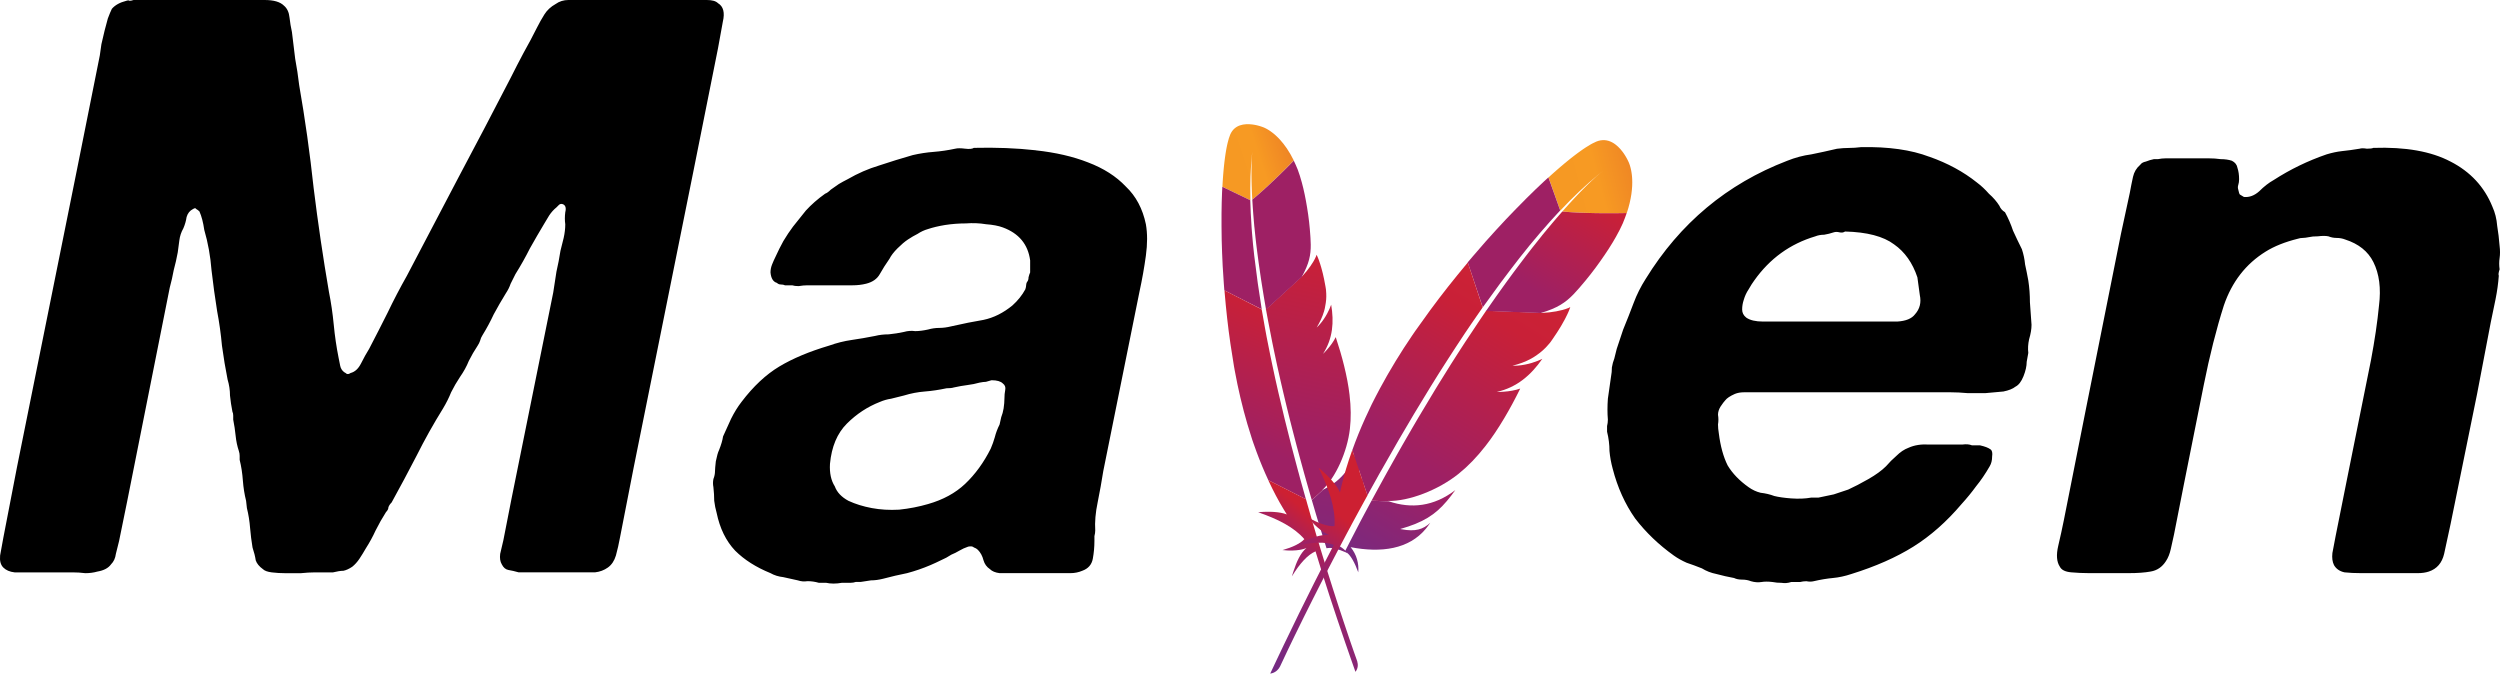<?xml version="1.0" encoding="UTF-8"?>
<!DOCTYPE svg PUBLIC "-//W3C//DTD SVG 1.1//EN" "http://www.w3.org/Graphics/SVG/1.1/DTD/svg11.dtd">
<!-- Creator: CorelDRAW 2021 (64 Bit) -->
<svg xmlns="http://www.w3.org/2000/svg" xml:space="preserve" width="166.016mm" height="44.732mm" version="1.1" style="shape-rendering:geometricPrecision; text-rendering:geometricPrecision; image-rendering:optimizeQuality; fill-rule:evenodd; clip-rule:evenodd"
viewBox="0 0 1854.4 499.66"
 xmlns:xlink="http://www.w3.org/1999/xlink"
 xmlns:xodm="http://www.corel.com/coreldraw/odm/2003">
 <defs>
  <style type="text/css">
   <![CDATA[
    .fil1 {fill:none;fill-rule:nonzero}
    .fil8 {fill:black;fill-rule:nonzero}
    .fil14 {fill:url(#id0);fill-rule:nonzero}
    .fil2 {fill:url(#id1);fill-rule:nonzero}
    .fil4 {fill:url(#id2);fill-rule:nonzero}
    .fil13 {fill:url(#id3);fill-rule:nonzero}
    .fil11 {fill:url(#id4);fill-rule:nonzero}
    .fil3 {fill:url(#id5);fill-rule:nonzero}
    .fil12 {fill:url(#id6);fill-rule:nonzero}
    .fil5 {fill:url(#id7);fill-rule:nonzero}
    .fil7 {fill:url(#id8);fill-rule:nonzero}
    .fil6 {fill:url(#id9);fill-rule:nonzero}
    .fil10 {fill:url(#id10);fill-rule:nonzero}
    .fil0 {fill:url(#id11);fill-rule:nonzero}
    .fil9 {fill:url(#id12);fill-rule:nonzero}
    .fil15 {fill:url(#id13);fill-rule:nonzero}
   ]]>
  </style>
  <linearGradient id="id0" gradientUnits="userSpaceOnUse" x1="969.53" y1="441.1" x2="1177.41" y2="108">
   <stop offset="0" style="stop-opacity:1; stop-color:#9E2064"/>
   <stop offset="0.322" style="stop-opacity:1; stop-color:#9E2064"/>
   <stop offset="0.631" style="stop-opacity:1; stop-color:#C92037"/>
   <stop offset="0.749" style="stop-opacity:1; stop-color:#CD2335"/>
   <stop offset="1" style="stop-opacity:1; stop-color:#E97826"/>
  </linearGradient>
  <linearGradient id="id1" gradientUnits="userSpaceOnUse" xlink:href="#id0" x1="875.76" y1="207.73" x2="958.4" y2="-120.27">
  </linearGradient>
  <linearGradient id="id2" gradientUnits="userSpaceOnUse" xlink:href="#id0" x1="876.87" y1="418.71" x2="996.99" y2="126.61">
  </linearGradient>
  <linearGradient id="id3" gradientUnits="userSpaceOnUse" x1="932.01" y1="543.5" x2="1030.92" y2="396.35">
   <stop offset="0" style="stop-opacity:1; stop-color:#282662"/>
   <stop offset="0.09" style="stop-opacity:1; stop-color:#662E8D"/>
   <stop offset="0.788" style="stop-opacity:1; stop-color:#9F2064"/>
   <stop offset="0.949" style="stop-opacity:1; stop-color:#CD2032"/>
   <stop offset="1" style="stop-opacity:1; stop-color:#CD2032"/>
  </linearGradient>
  <linearGradient id="id4" gradientUnits="userSpaceOnUse" xlink:href="#id3" x1="1000.4" y1="468.92" x2="1080.7" y2="334.05">
  </linearGradient>
  <linearGradient id="id5" gradientUnits="userSpaceOnUse" xlink:href="#id3" x1="965.33" y1="519.36" x2="1019.59" y2="255.03">
  </linearGradient>
  <linearGradient id="id6" gradientUnits="userSpaceOnUse" xlink:href="#id0" x1="956.19" y1="411.15" x2="1136.52" y2="105.92">
  </linearGradient>
  <linearGradient id="id7" gradientUnits="userSpaceOnUse" xlink:href="#id3" x1="926.5" y1="533.08" x2="1023.23" y2="412.57">
  </linearGradient>
  <linearGradient id="id8" gradientUnits="userSpaceOnUse" xlink:href="#id0" x1="903.57" y1="204.75" x2="986.69" y2="-279.11">
  </linearGradient>
  <linearGradient id="id9" gradientUnits="userSpaceOnUse" xlink:href="#id0" x1="925.33" y1="455.64" x2="1013.69" y2="37.6">
  </linearGradient>
  <linearGradient id="id10" gradientUnits="userSpaceOnUse" xlink:href="#id0" x1="991.98" y1="193.91" x2="1169.8" y2="-131.89">
  </linearGradient>
  <linearGradient id="id11" gradientUnits="userSpaceOnUse" x1="917.24" y1="136" x2="984.57" y2="114.04">
   <stop offset="0" style="stop-opacity:1; stop-color:#F69923"/>
   <stop offset="0.31" style="stop-opacity:1; stop-color:#F79A23"/>
   <stop offset="0.839" style="stop-opacity:1; stop-color:#E97826"/>
   <stop offset="1" style="stop-opacity:1; stop-color:#E97826"/>
  </linearGradient>
  <linearGradient id="id12" gradientUnits="userSpaceOnUse" xlink:href="#id11" x1="1159.66" y1="146.1" x2="1247.06" y2="122.8">
  </linearGradient>
  <linearGradient id="id13" gradientUnits="userSpaceOnUse" xlink:href="#id0" x1="1002.71" y1="229.23" x2="1135.83" y2="9.82">
  </linearGradient>
 </defs>
 <g id="Camada_x0020_1">
  <g id="_2179938121728">
   <path class="fil0" d="M912.51 99.87c-0.67,1.59 -1.31,3.64 -1.9,6.12l-0.44 1.94c-0.14,0.67 -0.28,1.37 -0.42,2.09l-0.4 2.24 0 0 -0.38 2.39 0 0 -0.36 2.53 0 0 -0.34 2.67 0 0 -0.32 2.8 0 0 -0.29 2.93c-0.05,0.5 -0.09,1 -0.14,1.51l-0.26 3.12 0 0 -0.23 3.24 0 0 -0.21 3.35c-0.03,0.57 -0.06,1.14 -0.09,1.72l20.78 10.06c-0.31,-12.13 0.07,-23.6 1.17,-34.14l0.21 -1.88 0 0 -0.15 1.72 0 0 -0.18 2.84 0 0 -0.07 1.36 0 0 -0.11 3.1 0 0 -0.04 1.74 0 0 -0.05 3.87 0 0 0.01 3.25 0 0 0.05 3.56 0 0 0.06 2.54 0 0 0.13 4.07 0 0 0.12 2.88 0 0 0.15 3.02c0.03,0.51 0.06,1.04 0.09,1.56 3.87,-3.15 8.5,-7.3 13.32,-11.82l3.23 -3.07c0.54,-0.52 1.08,-1.04 1.63,-1.57l3.24 -3.17 0 0 3.2 -3.18 0 0 3.13 -3.16 0 0 3.01 -3.09 0 0c-3.33,-6.79 -6.91,-11.78 -10.24,-15.42l-1.1 -1.17c-0.73,-0.74 -1.44,-1.43 -2.13,-2.05l-1.02 -0.89 0 0 -0.99 -0.8c-0.32,-0.25 -0.64,-0.5 -0.95,-0.72l-0.9 -0.65 0 0 -0.85 -0.57 0 0 -1.18 -0.73 0 0 -1.05 -0.59 0 0 -1.17 -0.58 0 0 -0.88 -0.38 0 0 -1.6 -0.58 0 0 -1.17 -0.37 0 0 -1.14 -0.32 0 0 -0.87 -0.22 0 0 -0.94 -0.21c-0.16,-0.03 -0.33,-0.07 -0.5,-0.1l-1.04 -0.18 0 0 -1.09 -0.16c-5.74,-0.72 -13.16,0.04 -16.35,7.55z"/>
   <path class="fil1" d="M967.32 350.85l-2.88 -10.54 0 0 -2.54 -9.38 0 0 -1.08 -4.12 0 0 -2.11 -8.14 0 0 -2.04 -7.98 0 0 -2.02 -8.19c-0.33,-1.35 -0.66,-2.7 -0.98,-4.03l-1.88 -7.91 0 0 -1.89 -8.11c-0.92,-4 -1.8,-7.91 -2.63,-11.77l-1.65 -7.72c-0.27,-1.27 -0.54,-2.53 -0.8,-3.78l-1.11 -5.39 0 0 -2.46 -12.66 0 0 -0.52 -2.83 0 0 -1.07 -5.55 0 0 -0.33 -1.84 0 0 -0.25 -1.33 0 0 -1 0.91 -2.06 -1.02 0.15 0.68 0 0c0.45,2.76 0.92,5.55 1.43,8.35l1.7 9.06c0.15,0.82 0.3,1.65 0.44,2.48 0.96,5.07 1.96,10.12 3.02,15.19l1.09 5.08c1.43,6.83 2.95,13.68 4.49,20.43 1.5,6.69 3.11,13.3 4.72,19.91 1.07,4.41 2.16,8.77 3.26,13.1l1.67 6.48c1.74,6.78 3.49,13.46 5.31,20 0.38,1.47 0.8,3 1.24,4.43l2.17 7.88c0.72,2.6 1.45,5.17 2.2,7.73l3.33 1.67 1.11 -0.99c-0.03,-0.16 -0.05,-0.31 -0.14,-0.42 -2.2,-6.7 -4.07,-13.3 -5.87,-19.68z"/>
   <path class="fil2" d="M932.95 209.9c-0.96,-6.91 -1.83,-13.71 -2.63,-20.4 -0.64,-5.55 -1.17,-11.02 -1.6,-16.44l-0.37 -4.86c-0.01,-0.13 -0.01,-0.25 -0.01,-0.37 -0.45,-6.58 -0.78,-13 -0.93,-19.28l-20.73 -10 -0.06 1.27 0 0 -0.14 2.64 0 0c-0.21,4.97 -0.36,10.25 -0.4,15.79 -0.05,6.25 0.01,12.78 0.12,19.61 0.15,6.28 0.4,12.84 0.74,19.5 0.25,4.28 0.53,8.59 0.84,12.96l0.38 5.05 0 0 27.74 14.05 -0.98 -6.55 0 0 -1.98 -13z"/>
   <path class="fil3" d="M973.06 370.97l0.43 1.48 0 0 2.76 9.36c0.4,1.33 0.8,2.67 1.2,4.01l1.32 4.25 0 0 0.45 1.53c0.08,0.25 0.16,0.5 0.26,0.75l4.47 14.32 0 0c3.96,-0.82 8.78,0.66 13.87,2.88l2.05 0.93 0 0c-3.75,-4.51 -8.94,-7.53 -15.15,-8.23 16.99,-11.33 28.16,-25.92 26.59,-43.33 -0.17,-1.54 -0.38,-3.14 -0.68,-4.75 -0.26,6.42 -2.82,11.13 -10.24,16.16l-0.91 0.61 0 0c7.68,-13.52 9.79,-22.68 8.88,-34.54 -0.22,-2.81 -0.58,-5.8 -1.09,-9.01 -2.46,17.65 -11.93,29.07 -25.8,35.83l-8.41 7.75z"/>
   <path class="fil4" d="M963.11 350.25l-1.76 -6.61 0 0 -3.55 -13.39 0 0c-1.68,-6.47 -3.31,-12.98 -4.92,-19.59 -1.61,-6.61 -3.17,-13.26 -4.72,-19.91 -1.58,-6.81 -3.06,-13.6 -4.49,-20.43l-1.41 -6.75 0 0 -2.7 -13.52 0 0c-0.48,-2.45 -0.92,-4.84 -1.35,-7.33 -0.78,-4.16 -1.49,-8.36 -2.21,-12.56l-0.15 -0.68 0 0 -27.58 -14.08 0.09 0.87c0.01,0.15 0.02,0.3 0.01,0.45 0.56,6.25 1.1,12.59 1.84,18.96 0.72,6.47 1.55,12.96 2.51,19.52 0.82,5.53 1.69,11.01 2.61,16.56l0.6 3.32 0 0c1.27,6.86 2.63,13.48 4.1,19.66 1.65,7.02 3.42,13.6 5.2,19.73 1.2,4.02 2.38,7.89 3.58,11.56l1.07 3.09 0 0 2.21 6.15 0 0c2.64,7.17 5.56,14.13 8.71,20.93l27.88 14.12c-1.49,-5.12 -2.86,-10.33 -4.37,-15.62l-0.77 -2.96 0 0 -0.41 -1.51z"/>
   <path class="fil5" d="M941.2 357.14c3.36,7.19 7.02,14.15 11.07,20.83l2.24 3.63 0 0c-2.64,-1.06 -5.98,-1.59 -9.23,-1.83l-1.61 -0.09c-0.27,-0.01 -0.53,-0.02 -0.79,-0.03l-1.54 -0.03 0 0 -2.18 0.01 0 0 -1.95 0.06 0 0 -1.64 0.08 0 0 -2.29 0.19c-0.02,0 -0.03,0 -0.02,0.01 14.09,4.89 26.46,10.88 34.25,19.95 -3.1,3.41 -8.9,6.01 -16.19,8.12 5.43,0.59 9.56,0.35 12.55,-0.14l1.21 -0.22c0.19,-0.04 0.37,-0.08 0.55,-0.12l1 -0.25 0 0 0.86 -0.25 0 0 1.05 -0.37 0 0 0.54 -0.22 0 0c-4.48,3.73 -7.28,10.1 -9.61,17.23l-0.81 2.55c-0.13,0.43 -0.26,0.86 -0.39,1.29 5.93,-9.69 11.81,-16.11 17.54,-18.57 6.4,21.22 13.8,43.79 21.92,67.36l3.8 10.94c1.28,3.67 2.58,7.36 3.89,11.07 1.89,-2.44 2.1,-5.13 1.31,-7.88l-2.6 -7.33 0 0 -2.96 -8.57 0 0 -4.58 -13.6 0 0 -3.75 -11.4 0 0 -4.15 -12.86 0 0 -3.96 -12.55 0 0 -3.64 -11.76 0 0 -2.68 -8.81 0 0 -2.18 -7.27 0 0c-0.29,-0.95 -0.56,-1.93 -0.84,-2.91l-0.82 -2.7 0 0 -2.35 -8.12 0 0 -2.39 -8.36 0 0 -1.07 -3.85 0 0 -0.04 -0.06 0 0 -27.88 -14.12c0.06,0.24 0.14,0.45 0.22,0.65l0.14 0.31z"/>
   <path class="fil6" d="M939.15 230.04l0.49 2.7 0 0c0.36,1.84 0.69,3.7 1.04,5.56l3.01 15.47 0 0 1.11 5.39 0 0 1.61 7.62c0.27,1.29 0.55,2.58 0.83,3.89 0.83,3.85 1.71,7.77 2.63,11.77l1.89 8.11 0 0 1.88 7.91c0.32,1.34 0.65,2.68 0.98,4.03l2.02 8.19 0 0 2.03 7.96c1.03,4.02 2.08,8.11 3.2,12.28 0.81,3.08 1.66,6.2 2.53,9.36l2.9 10.56 0 0 2.19 7.76 0 0 2.26 7.92c0.38,1.33 0.77,2.67 1.16,4.01 0.03,0.16 0.05,0.31 0.14,0.43l8.41 -7.75 -0.2 0.08 0 0 -0.45 0.22 0 0c9.98,-9.43 18.53,-28.31 20.49,-45.33 0.9,-7.84 0.82,-16.18 -0.26,-25.29 -0.78,-6.78 -2.16,-13.91 -4.05,-21.63 -1.65,-6.67 -3.7,-13.75 -6.19,-21.2 -1.54,3.15 -3.73,6.24 -6.42,9.26l-1.46 1.6 0 0 -0.5 0.52 0 0 -1.06 1.06 0 0c7.36,-11.44 8.23,-23.73 6.05,-36.49 -1.34,3.78 -3.97,9.39 -8.32,14.43 -0.56,0.67 -1.21,1.33 -1.87,1.98 -0.12,0.08 -0.21,0.19 -0.33,0.3l-0.2 0.17c2.44,-4.07 4.25,-7.93 5.4,-11.84 0.18,-0.54 0.32,-1.1 0.45,-1.65l0.18 -0.83c0.3,-1.27 0.49,-2.55 0.69,-3.83l0.28 -2.48 0 0c0.11,-1.46 0.14,-2.96 0.07,-4.48l-0.19 -2.8c-0.02,-0.21 -0.04,-0.41 -0.08,-0.62l-0.29 -1.8c-0.05,-0.29 -0.1,-0.57 -0.16,-0.85 -0.57,-3.33 -1.2,-6.3 -1.84,-8.94l-0.61 -2.36 0 0 -0.55 -2 0 0 -0.71 -2.36 0 0 -0.93 -2.77c-0.1,-0.28 -0.19,-0.55 -0.29,-0.8l-0.56 -1.4c-0.18,-0.43 -0.35,-0.82 -0.51,-1.18l-0.46 -0.94c-0.09,0.36 -0.2,0.73 -0.36,1.11l-0.26 0.57c-1.74,4.08 -5.77,9.67 -9.46,13.6 -0.06,0.04 -0.11,0.08 -0.13,0.18l-0.76 0.76c-0.13,0.14 -0.26,0.28 -0.38,0.43l0.15 -0.28 0 0 -26.49 24.26c0.22,0.19 0.25,0.34 0.23,0.44z"/>
   <path class="fil7" d="M928.9 148.08c0.11,1.94 0.24,3.95 0.38,6.05l0.32 4.3c0.06,0.73 0.12,1.48 0.18,2.23l0.39 4.61c0.07,0.79 0.14,1.58 0.21,2.38l0.06 0.77c0.02,0.12 0.04,0.24 0.07,0.37 0.22,2.36 0.47,4.79 0.75,7.3l0.59 5.12c0.21,1.74 0.43,3.52 0.66,5.34l1.1 8.32c0.52,3.78 1.07,7.7 1.7,11.78l0.48 3.1c0.47,3.15 1,6.38 1.56,9.69l1.75 10.21 0 0 26.5 -24.26c5.52,-10.01 6.73,-16.24 6.66,-23.97 -0.03,-1.56 -0.1,-3.18 -0.2,-4.84l-0.11 -1.67c-0.42,-6.78 -1.24,-13.97 -2.4,-20.92 -1.09,-6.73 -2.42,-13.2 -3.94,-18.73 -0.97,-3.58 -1.99,-6.77 -3.03,-9.5 -0.95,-2.37 -1.93,-4.54 -2.92,-6.61l-3 3.07c-0.51,0.52 -1.03,1.04 -1.55,1.56l-3.17 3.16 0 0 -3.23 3.16 0 0 -3.25 3.13c-0.54,0.52 -1.08,1.03 -1.62,1.54l-3.21 3.01c-4.24,3.94 -8.28,7.52 -11.73,10.32z"/>
   <path class="fil8" d="M768.27 111.51c14.71,1.59 27.63,4.57 38.76,8.94 11.53,4.37 20.87,10.33 28.03,17.89 7.55,7.15 12.52,16.5 14.91,28.02 1.19,6.76 1.19,14.51 0,23.25 -1.19,8.75 -2.78,17.69 -4.77,26.83l-26.83 132.97c-1.19,7.55 -2.58,15.31 -4.18,23.26 -1.59,7.55 -2.19,14.51 -1.79,20.87 0,1.19 -0.2,2.58 -0.6,4.17l0 3.58 0 0c0,4.37 -0.4,8.75 -1.19,13.12 -0.8,4.37 -3.38,7.35 -7.75,8.94 -2.78,1.19 -5.76,1.79 -8.94,1.79l-52.47 0 0 0c-3.18,-0.4 -5.56,-1.39 -7.16,-2.98 -2.38,-1.59 -3.98,-3.78 -4.77,-6.56 -0.8,-3.18 -2.19,-5.76 -4.17,-7.75 -0.8,-0.8 -1.79,-1.39 -2.98,-1.79 -0.8,-0.79 -2.19,-0.99 -4.17,-0.6 -2.39,0.8 -4.57,1.79 -6.56,2.98 -1.99,1.19 -3.98,2.19 -5.96,2.98 -2.38,1.59 -4.97,2.98 -7.75,4.17 -2.38,1.19 -4.97,2.38 -7.75,3.58 -5.57,2.38 -11.33,4.37 -17.29,5.96 -5.96,1.19 -11.93,2.58 -17.89,4.17 -3.18,0.8 -6.16,1.19 -8.94,1.19 -2.38,0.4 -4.97,0.8 -7.75,1.19l-3.58 0 0 0c-1.19,0.4 -2.39,0.6 -3.58,0.6l-6.56 0c-4.37,0.8 -8.35,0.8 -11.93,0l-5.37 0c-2.78,-0.8 -5.56,-1.19 -8.35,-1.19 -2.39,0.4 -4.77,0.2 -7.16,-0.6 -3.58,-0.8 -7.16,-1.59 -10.73,-2.38 -3.58,-0.4 -6.76,-1.39 -9.54,-2.98 -10.73,-4.37 -19.48,-9.94 -26.24,-16.7 -6.76,-7.16 -11.33,-16.5 -13.71,-28.03 -0.8,-2.78 -1.39,-5.76 -1.79,-8.95 0,-3.18 -0.2,-6.56 -0.6,-10.14 -0.4,-1.99 -0.4,-3.98 0,-5.96 0.79,-1.99 1.19,-3.98 1.19,-5.96 0,-1.19 0.2,-3.58 0.6,-7.16 0.8,-3.98 1.59,-6.76 2.39,-8.35 1.59,-3.98 2.58,-7.36 2.98,-10.14l5.96 -13.12 0 0c2.38,-4.77 4.97,-8.94 7.75,-12.52 8.75,-11.53 18.09,-20.27 28.03,-26.24 9.94,-5.96 22.26,-11.13 36.97,-15.5 5.57,-1.99 11.13,-3.38 16.7,-4.18 5.56,-0.79 11.33,-1.79 17.29,-2.98 3.18,-0.79 6.56,-1.19 10.14,-1.19 3.98,-0.4 7.75,-0.99 11.33,-1.79 2.78,-0.79 5.56,-0.99 8.35,-0.6 2.78,0 5.96,-0.4 9.54,-1.19 2.78,-0.8 5.56,-1.19 8.35,-1.19 2.78,0 5.76,-0.4 8.94,-1.19 8.75,-1.99 16.7,-3.58 23.85,-4.77 7.55,-1.59 14.71,-5.17 21.47,-10.73 3.98,-3.58 7.16,-7.55 9.54,-11.93 0.4,-1.19 0.6,-2.19 0.6,-2.98 0,-0.8 0.2,-1.59 0.6,-2.39 0.79,-0.8 1.19,-1.99 1.19,-3.58 0.4,-1.59 0.8,-2.78 1.19,-3.58l0 -8.94 0 0c-1.59,-11.93 -8.35,-20.07 -20.27,-24.45 -3.18,-1.19 -7.36,-1.99 -12.52,-2.38 -4.77,-0.8 -9.74,-0.99 -14.91,-0.6 -5.17,0 -10.34,0.4 -15.5,1.19 -4.77,0.79 -8.94,1.79 -12.52,2.98 -2.78,0.79 -5.37,1.99 -7.75,3.58 -2.38,1.19 -4.77,2.58 -7.16,4.17 -2.39,1.59 -4.97,3.78 -7.75,6.56 -2.78,2.78 -4.77,5.37 -5.96,7.75 -2.78,3.97 -5.17,7.75 -7.16,11.33 -1.99,3.58 -5.37,5.96 -10.14,7.16 -3.18,0.8 -6.56,1.19 -10.14,1.19l-33.39 0c-1.99,0 -4.17,0.2 -6.56,0.6 -1.99,0 -3.58,-0.2 -4.77,-0.6l-5.37 0c-0.8,-0.4 -1.79,-0.6 -2.98,-0.6 -1.19,0 -2.19,-0.4 -2.98,-1.19 -2.78,-0.8 -4.37,-3.38 -4.77,-7.75 0,-1.99 0.4,-3.97 1.19,-5.96 0.8,-1.99 1.59,-3.78 2.39,-5.37 1.99,-4.37 3.98,-8.35 5.96,-11.93 2.38,-3.97 4.77,-7.55 7.16,-10.73l4.77 -5.96 0 0c1.59,-1.99 3.18,-3.98 4.77,-5.96 3.98,-4.37 8.74,-8.55 14.31,-12.52 1.19,-0.4 2.58,-1.39 4.17,-2.98 2.39,-1.59 4.37,-2.98 5.96,-4.17 1.99,-1.19 4.17,-2.38 6.56,-3.58 7.55,-4.37 15.3,-7.75 23.25,-10.14 8.35,-2.78 16.7,-5.37 25.04,-7.75 5.17,-1.19 10.34,-1.99 15.51,-2.38 5.17,-0.4 10.53,-1.19 16.1,-2.38 1.59,-0.4 3.98,-0.4 7.16,0 3.18,0.4 5.37,0.2 6.56,-0.6 16.3,-0.4 31.6,0.2 45.91,1.79zm662.93 4.77c13.52,4.77 25.24,11.13 35.18,19.08 3.18,2.38 6.16,5.17 8.94,8.35 3.18,2.78 5.76,5.76 7.75,8.94 0.8,1.99 2.19,3.58 4.17,4.77 2.39,4.37 4.37,8.94 5.96,13.71 1.99,4.37 4.17,8.94 6.56,13.72 1.19,3.58 1.99,7.35 2.38,11.33 0.8,3.58 1.59,7.55 2.39,11.93 0.79,5.17 1.19,10.53 1.19,16.1 0.4,5.57 0.8,11.13 1.19,16.7 0,3.18 -0.6,6.76 -1.79,10.73 -0.8,3.58 -0.99,6.96 -0.6,10.14l-1.19 6.56c0,3.18 -0.79,6.76 -2.38,10.73 -1.59,3.98 -3.58,6.56 -5.96,7.75 -1.99,1.59 -4.97,2.78 -8.94,3.58 -3.98,0.4 -8.35,0.8 -13.12,1.19l-13.72 0 0 0c-4.37,-0.4 -8.35,-0.6 -11.93,-0.6l-153.84 0 0 0c-2.38,0 -4.57,0.4 -6.56,1.19 -3.58,1.59 -5.96,3.18 -7.16,4.77 -0.8,0.8 -1.99,2.39 -3.58,4.77 -1.19,1.99 -1.79,3.98 -1.79,5.96 0.4,2.39 0.4,4.77 0,7.16 0,1.99 0.2,4.18 0.6,6.56 1.19,9.54 3.38,17.49 6.56,23.85 3.58,5.96 8.75,11.33 15.5,16.1 2.78,1.99 5.76,3.38 8.94,4.17 3.58,0.4 6.96,1.19 10.14,2.39 3.18,0.8 7.35,1.39 12.52,1.79 5.56,0.4 10.53,0.2 14.91,-0.6l5.37 0c3.98,-0.8 7.75,-1.59 11.33,-2.38l10.73 -3.58 0 0c4.37,-1.99 9.34,-4.57 14.91,-7.75 5.57,-3.18 9.94,-6.36 13.12,-9.54 2.39,-2.78 4.97,-5.37 7.75,-7.75 2.78,-2.78 5.76,-4.77 8.94,-5.96 4.37,-1.99 9.54,-2.78 15.5,-2.39l24.45 0 0 0c2.78,-0.4 5.17,-0.2 7.16,0.6l5.96 0c3.58,0.8 6.16,1.79 7.75,2.98 1.19,0.8 1.59,2.58 1.19,5.37 0,2.78 -0.6,5.17 -1.79,7.16 -3.18,5.56 -6.56,10.53 -10.14,14.91 -3.18,4.37 -6.76,8.75 -10.73,13.12 -11.13,13.12 -23.06,23.65 -35.78,31.6 -12.72,7.95 -28.03,14.71 -45.91,20.27 -4.77,1.59 -9.34,2.58 -13.71,2.98 -4.37,0.4 -9.14,1.19 -14.31,2.39 -1.59,0.4 -3.38,0.4 -5.37,0 -1.59,0 -3.18,0.2 -4.77,0.6l-6.56 0c-2.39,0.8 -4.77,0.99 -7.16,0.6 -2.38,0 -4.57,-0.2 -6.56,-0.6 -3.18,-0.4 -5.96,-0.4 -8.35,0 -2.38,0.4 -4.97,0.2 -7.75,-0.6 -1.99,-0.8 -4.17,-1.19 -6.56,-1.19 -2.39,0 -4.37,-0.4 -5.96,-1.19 -4.37,-0.8 -8.75,-1.79 -13.12,-2.98 -3.98,-0.8 -7.55,-2.19 -10.73,-4.17 -3.98,-1.59 -7.75,-2.98 -11.33,-4.17 -3.58,-1.59 -6.76,-3.38 -9.54,-5.37 -11.13,-7.95 -20.67,-17.09 -28.62,-27.43 -7.55,-10.73 -13.12,-23.06 -16.7,-36.97 -1.19,-4.37 -1.99,-8.75 -2.38,-13.12 0,-4.77 -0.6,-9.54 -1.79,-14.31l0 -4.17 0 0c0.4,-1.59 0.6,-3.18 0.6,-4.77 -0.4,-4.77 -0.4,-9.94 0,-15.5l2.38 -16.7 0 0c0.4,-1.99 0.6,-4.17 0.6,-6.56 0.4,-2.39 0.99,-4.57 1.79,-6.56l1.79 -7.16 4.77 -14.31c2.78,-6.76 5.37,-13.32 7.75,-19.68 2.38,-6.36 5.37,-12.32 8.94,-17.89 25.44,-41.34 60.42,-70.56 104.95,-87.65 5.96,-2.39 11.93,-3.98 17.89,-4.77 5.96,-1.19 12.32,-2.58 19.08,-4.17 3.18,-0.4 6.16,-0.6 8.94,-0.6 2.78,0 5.76,-0.2 8.94,-0.6 20.27,-0.4 37.17,1.99 50.68,7.16zm-1234.92 -116.28c6.76,0 11.53,1.39 14.31,4.17 2.39,1.99 3.78,4.97 4.17,8.94 0.4,3.58 0.99,7.16 1.79,10.73 0.8,6.36 1.59,12.92 2.39,19.68 1.19,6.36 2.19,12.92 2.98,19.68 4.37,25.04 7.95,50.49 10.73,76.33 3.18,25.84 6.96,51.48 11.33,76.92 1.59,7.95 2.78,16.1 3.58,24.45 0.8,8.35 1.99,16.5 3.58,24.45 0.4,1.99 0.8,3.98 1.19,5.96 0.4,1.99 1.39,3.58 2.98,4.77 0.8,0.4 1.39,0.8 1.79,1.19 0.8,0.4 1.79,0.2 2.98,-0.6 3.18,-0.8 5.76,-3.18 7.75,-7.15 1.99,-3.98 3.98,-7.55 5.96,-10.73 4.77,-9.14 9.34,-18.09 13.72,-26.83 4.37,-9.14 9.14,-18.29 14.31,-27.43 12.72,-24.25 25.44,-48.5 38.16,-72.75 13.12,-24.65 26.04,-49.29 38.76,-73.94 3.18,-6.36 6.36,-12.52 9.54,-18.49 3.58,-6.36 6.96,-12.72 10.14,-19.08 1.59,-3.18 3.38,-6.36 5.37,-9.54 1.99,-3.18 4.77,-5.76 8.35,-7.75 2.78,-1.99 5.96,-2.98 9.54,-2.98l102.56 0 0 0c3.98,0 6.76,0.79 8.35,2.38 3.98,2.38 5.17,6.96 3.58,13.71 -1.19,6.36 -2.39,12.92 -3.58,19.68l-17.89 89.44 -44.72 221.82 -10.14 51.88c-0.8,4.37 -1.79,8.75 -2.98,13.12 -1.19,3.98 -3.18,6.96 -5.96,8.94 -2.78,1.99 -5.96,3.18 -9.54,3.58l-56.65 0c-2.78,-0.8 -5.37,-1.39 -7.75,-1.79 -1.99,-0.4 -3.58,-1.79 -4.77,-4.17 -1.19,-1.99 -1.59,-4.57 -1.19,-7.75 0.79,-3.18 1.59,-6.56 2.38,-10.14l5.96 -30.41 31.01 -153.25c0.8,-5.57 1.59,-10.73 2.39,-15.5 1.19,-5.17 2.19,-10.34 2.98,-15.5 0.79,-3.18 1.59,-6.36 2.38,-9.54 0.8,-3.58 1.19,-6.96 1.19,-10.14 -0.4,-2.78 -0.4,-5.76 0,-8.94 0.8,-3.18 0.2,-5.17 -1.79,-5.96 -1.19,-0.4 -2.19,-0.2 -2.98,0.6l-1.79 1.79 0 0c-1.99,1.59 -3.78,3.58 -5.37,5.96l-3.58 5.96 0 0c-3.58,5.96 -7.16,12.13 -10.73,18.49 -3.18,6.36 -6.76,12.72 -10.73,19.08l-3.58 7.16 0 0c-0.79,2.39 -1.99,4.77 -3.58,7.16 -3.18,5.17 -6.16,10.33 -8.94,15.5 -2.39,5.17 -5.17,10.34 -8.35,15.51 -0.79,1.19 -1.39,2.58 -1.79,4.17 -0.4,1.19 -0.99,2.38 -1.79,3.58 -2.39,3.58 -4.57,7.35 -6.56,11.33 -1.59,3.98 -3.78,7.95 -6.56,11.93 -2.39,3.58 -4.57,7.35 -6.56,11.33 -1.59,3.98 -3.58,7.95 -5.96,11.93 -7.16,11.53 -13.72,23.26 -19.68,35.18 -5.96,11.53 -12.12,23.06 -18.48,34.59 -1.19,1.19 -1.99,2.38 -2.39,3.58 0,1.19 -0.6,2.39 -1.79,3.58 -2.78,4.37 -5.37,8.94 -7.75,13.71 -1.99,4.37 -4.37,8.75 -7.16,13.12 -1.59,2.78 -3.18,5.37 -4.77,7.75 -1.59,2.38 -3.38,4.37 -5.37,5.96 -2.38,1.59 -4.57,2.58 -6.56,2.98 -1.99,0 -4.57,0.4 -7.75,1.19l-13.72 0c-2.78,0 -6.16,0.2 -10.14,0.6l-11.33 0 0 0c-3.58,0 -6.96,-0.2 -10.14,-0.6 -3.18,-0.4 -5.37,-1.19 -6.56,-2.38 -2.78,-1.99 -4.57,-4.18 -5.37,-6.56 -0.4,-2.78 -1.19,-5.96 -2.38,-9.54 -0.8,-4.77 -1.39,-9.54 -1.79,-14.31 -0.4,-5.17 -1.19,-10.14 -2.38,-14.91l-0.6 -5.37c-1.19,-4.77 -1.99,-9.74 -2.38,-14.91 -0.4,-5.56 -1.19,-10.73 -2.39,-15.5l0 -2.98 0 0c0,-1.19 -0.2,-2.39 -0.6,-3.58 -1.19,-3.58 -1.99,-7.35 -2.39,-11.33 -0.4,-3.98 -0.99,-7.95 -1.79,-11.93l0 -2.98 0 0c0,-1.19 -0.2,-2.19 -0.6,-2.98 -0.8,-3.98 -1.39,-7.95 -1.79,-11.93 0,-3.98 -0.6,-7.95 -1.79,-11.93 -1.59,-7.95 -2.98,-16.3 -4.17,-25.04 -0.8,-8.75 -1.99,-17.29 -3.58,-25.64 -1.59,-9.94 -2.98,-20.08 -4.17,-30.41 -0.8,-10.34 -2.58,-20.27 -5.37,-29.82 -0.8,-5.56 -1.99,-10.14 -3.58,-13.71 -0.8,-0.79 -1.59,-1.39 -2.38,-1.79 -0.4,-0.8 -1.19,-0.8 -2.39,0 -2.38,1.19 -3.98,3.18 -4.77,5.96 -0.4,2.78 -1.19,5.56 -2.39,8.35 -1.59,2.78 -2.58,5.76 -2.98,8.94 -0.4,2.78 -0.8,5.76 -1.19,8.94 -0.8,4.37 -1.79,8.75 -2.98,13.12 -0.8,4.37 -1.79,8.75 -2.98,13.12l-31.6 158.61 -5.96 29.22 -2.38 9.54 0 0c-0.4,3.18 -1.59,5.76 -3.58,7.75 -1.99,2.78 -5.37,4.57 -10.14,5.37 -2.78,0.8 -5.76,1.19 -8.94,1.19 -3.18,-0.4 -6.36,-0.6 -9.54,-0.6l-42.93 0 0 0c-3.58,-0.4 -6.36,-1.59 -8.35,-3.58 -1.99,-1.99 -2.78,-4.97 -2.39,-8.94l2.39 -13.12 0 0 10.14 -52.47 44.72 -221.82 16.7 -83.48c0.4,-2.38 0.79,-5.17 1.19,-8.35 0.8,-3.58 1.59,-6.96 2.38,-10.14 0.8,-3.18 1.59,-6.16 2.39,-8.94 1.19,-3.18 2.19,-5.56 2.98,-7.16 2.38,-2.78 5.96,-4.77 10.73,-5.96 1.19,-0.4 1.99,-0.4 2.39,0 0.8,0 1.79,-0.2 2.98,-0.6l97.2 0 0 0zm1621.45 119.85c14.71,7.55 25.04,18.68 31.01,33.39 1.99,4.37 3.18,9.14 3.58,14.31 0.8,4.77 1.39,9.74 1.79,14.91 0.4,3.18 0.4,6.16 0,8.94 -0.4,2.78 -0.4,5.57 0,8.35 -0.8,2.38 -0.99,3.97 -0.6,4.77 -0.4,5.57 -1.19,11.33 -2.38,17.29 -1.19,5.96 -2.39,11.73 -3.58,17.29l-10.14 53.07 -19.68 96.6c-1.59,7.55 -3.18,14.91 -4.77,22.06 -1.59,6.76 -5.37,11.13 -11.33,13.12 -2.39,0.8 -5.17,1.19 -8.35,1.19l-41.74 0c-4.77,0 -8.94,-0.2 -12.52,-0.6 -3.58,-0.8 -6.16,-2.58 -7.75,-5.37 -1.19,-2.39 -1.59,-5.37 -1.19,-8.94 0.79,-3.97 1.59,-8.15 2.38,-12.52l8.35 -41.74 17.89 -88.85c2.78,-14.71 4.77,-28.22 5.96,-40.55 1.59,-12.72 0.2,-23.45 -4.18,-32.2 -3.98,-7.95 -10.93,-13.51 -20.87,-16.7 -1.99,-0.79 -4.17,-1.19 -6.56,-1.19 -1.99,0 -3.98,-0.4 -5.96,-1.19 -1.99,-0.4 -4.57,-0.4 -7.75,0 -2.78,0 -4.97,0.2 -6.56,0.6 -1.99,0.4 -3.58,0.6 -4.77,0.6 -1.19,0 -2.38,0.2 -3.58,0.6 -9.54,2.38 -17.49,5.56 -23.85,9.54 -14.71,9.14 -25.04,22.46 -31.01,39.95 -5.57,17.49 -10.54,37.17 -14.91,59.03l-14.91 74.54 -7.16 36.37c-0.79,3.58 -1.59,7.16 -2.38,10.73 -0.8,3.58 -1.99,6.56 -3.58,8.94 -2.78,4.37 -6.56,6.96 -11.33,7.75 -4.37,0.8 -9.74,1.19 -16.1,1.19l-29.81 0c-4.37,0 -8.75,-0.2 -13.12,-0.6 -4.37,-0.4 -7.16,-1.79 -8.35,-4.17 -2.38,-3.58 -2.78,-8.75 -1.19,-15.5 1.59,-6.76 2.98,-13.12 4.17,-19.08l16.1 -81.1 26.24 -131.18 6.56 -30.41c0.8,-4.37 1.59,-8.35 2.39,-11.93 0.8,-3.58 2.58,-6.56 5.37,-8.94 0.8,-1.19 2.19,-1.99 4.17,-2.39 1.99,-0.8 3.98,-1.39 5.96,-1.79l2.98 0c1.99,-0.4 3.97,-0.6 5.96,-0.6l31.6 0c3.18,0 6.16,0.2 8.94,0.6 3.18,0 5.96,0.4 8.35,1.19 2.38,1.19 3.78,2.98 4.17,5.37 0.8,2.38 1.19,5.17 1.19,8.35 0,1.59 -0.2,2.98 -0.6,4.18 -0.4,1.19 -0.4,2.38 0,3.58 0.4,1.99 0.8,3.18 1.19,3.58 0.79,0.4 1.79,0.99 2.98,1.79 3.97,0.4 7.75,-0.99 11.33,-4.18 3.58,-3.58 7.16,-6.36 10.73,-8.35 12.32,-7.95 25.44,-14.31 39.35,-19.08 3.98,-1.19 7.75,-1.99 11.33,-2.39 3.98,-0.4 8.35,-0.99 13.12,-1.79 1.19,-0.4 2.98,-0.4 5.37,0 2.38,0 3.98,-0.2 4.77,-0.6 23.85,-0.8 42.93,2.58 57.24,10.14zm-1082.25 162.19c-1.59,0.4 -2.98,0.8 -4.17,1.19 -1.19,0 -2.78,0.2 -4.77,0.6 -2.78,0.8 -5.76,1.39 -8.94,1.79 -3.18,0.4 -6.56,0.99 -10.14,1.79 -1.19,0.4 -2.98,0.6 -5.37,0.6 -5.57,1.19 -10.93,1.99 -16.1,2.39 -5.17,0.4 -10.34,1.39 -15.5,2.98l-9.54 2.38 0 0c-2.78,0.4 -5.56,1.19 -8.35,2.39 -9.14,3.58 -17.29,8.94 -24.45,16.1 -7.15,7.16 -11.33,17.09 -12.52,29.82 -0.4,6.76 0.79,12.32 3.58,16.7 1.59,4.37 4.97,7.95 10.14,10.73 5.17,2.39 10.93,4.18 17.29,5.37 6.36,1.19 13.12,1.59 20.27,1.19 7.55,-0.8 14.71,-2.19 21.47,-4.17 11.13,-3.18 20.27,-8.15 27.43,-14.91 7.55,-7.15 13.91,-15.9 19.08,-26.24 1.19,-2.78 2.19,-5.56 2.98,-8.35 0.79,-3.18 1.99,-6.36 3.58,-9.54l1.19 -5.37c0.8,-1.99 1.39,-4.17 1.79,-6.56 0.4,-2.78 0.6,-5.17 0.6,-7.16 0,-2.38 0.2,-4.57 0.6,-6.56 0.4,-1.99 -0.2,-3.58 -1.79,-4.77 -1.59,-1.59 -4.37,-2.39 -8.35,-2.39zm633.11 -110.31c-1.19,0.8 -2.58,0.99 -4.17,0.6 -1.59,-0.4 -2.98,-0.4 -4.18,0 -2.38,0.8 -4.77,1.39 -7.16,1.79 -2.38,0 -4.57,0.4 -6.56,1.19 -18.68,5.57 -33.79,16.5 -45.32,32.8 -1.19,1.59 -2.58,3.78 -4.17,6.56 -1.59,2.38 -2.78,4.97 -3.58,7.75 -0.8,2.39 -1.19,4.77 -1.19,7.16 0,2.38 0.99,4.37 2.98,5.96 2.78,1.99 6.96,2.98 12.52,2.98l99.58 0 0 0c6.36,-0.4 10.73,-2.19 13.12,-5.37 3.58,-3.97 4.77,-8.75 3.58,-14.31 -0.8,-5.96 -1.39,-10.34 -1.79,-13.12 -3.58,-10.73 -9.34,-18.88 -17.29,-24.45 -7.95,-5.96 -20.07,-9.14 -36.37,-9.54z"/>
   <g>
    <path class="fil9" d="M1183.98 105.08c-0.85,0.35 -1.77,0.79 -2.77,1.32l-1.54 0.85c-1.07,0.61 -2.2,1.31 -3.4,2.09l-1.85 1.23 0 0 -1.94 1.35 0 0 -2.03 1.47 0 0 -2.12 1.59c-0.36,0.27 -0.72,0.55 -1.09,0.83l-2.25 1.76 0 0 -2.32 1.87 0 0 -2.4 1.98 0 0 -2.47 2.09 0 0 -2.54 2.19 0 0 -2.61 2.29 0 0 -2.67 2.39c-0.45,0.41 -0.9,0.82 -1.36,1.23l8.74 24.6c9.45,-10.08 18.94,-19.06 28.25,-26.71l3.28 -2.66 0 0 0.24 -0.18 0 0 -2.25 1.83 0 0 -2.21 1.91 0 0 -2.4 2.16 0 0 -2.27 2.13 0 0 -1.91 1.84 0 0 -1.37 1.34 0 0 -2.97 2.98 0 0 -2.43 2.49 0 0 -3.5 3.69 0 0 -1.86 2 0 0 -1.93 2.11 0 0 -3.04 3.37 0 0 -2.12 2.39 0 0c2.17,0.21 4.56,0.38 7.09,0.54l3.91 0.21 0 0 4.1 0.17 0 0 4.25 0.13 0 0 4.36 0.1 0 0 4.43 0.06c0.74,0.01 1.49,0.01 2.23,0.02l4.46 0.01c0.74,-0 1.48,-0 2.22,-0.01l4.39 -0.04c0.73,-0.01 1.45,-0.02 2.16,-0.03l4.23 -0.09 0 0c3.47,-10.36 4.27,-18.69 4,-24.91l-0.09 -1.57 0 0 -0.14 -1.48c-0.03,-0.24 -0.05,-0.47 -0.08,-0.7l-0.19 -1.33 0 0 -0.21 -1.24c-0.04,-0.2 -0.07,-0.39 -0.12,-0.58l-0.24 -1.09 0 0 -0.25 -0.99 0 0 -0.25 -0.9 0 0 -0.25 -0.8 0 0 -0.47 -1.3 0 0 -0.38 -0.9 0 0 -0.9 -1.86 0 0 -0.53 -0.99 0 0 -0.44 -0.78 0 0 -0.51 -0.86 0 0 -0.58 -0.92 0 0 -0.65 -0.97 0 0 -0.71 -1c-3.98,-5.37 -10.79,-11.41 -19.76,-7.71z"/>
    <path class="fil1" d="M1025.04 357.3l3.65 -6.65 0 0 4.96 -8.83 0 0 4.34 -7.7c0.72,-1.27 1.44,-2.54 2.16,-3.81l4.8 -8.31 0 0 4.74 -8.14c0.78,-1.34 1.56,-2.67 2.34,-3.99 2.45,-4.14 4.89,-8.23 7.3,-12.23l4.77 -7.87 0 0c4.15,-6.81 8.17,-13.32 12.15,-19.6l4.81 -7.53c0.79,-1.23 1.58,-2.46 2.36,-3.68l3.39 -5.22 0 0 4.11 -6.17 0 0 3.97 -5.98 0 0 1.83 -2.69 0 0 3.55 -5.31 0 0 0.61 -0.88 0 0 1.14 -1.69c0.1,-0.15 0.2,-0.29 0.31,-0.44l-1.52 -0.06 -0.85 -2.47 -0.42 0.67 0 0c-1.83,2.58 -3.67,5.2 -5.49,7.85l-5.83 8.64c-0.53,0.78 -1.07,1.56 -1.61,2.34 -3.25,4.85 -6.46,9.7 -9.63,14.63l-3.16 4.95c-4.28,6.63 -8.5,13.36 -12.62,20.01 -4.11,6.58 -8.07,13.18 -12.02,19.78 -2.64,4.4 -5.23,8.77 -7.79,13.13l-3.81 6.54c-3.99,6.84 -7.89,13.61 -11.62,20.32 -0.86,1.49 -1.74,3.05 -2.52,4.55 -3.06,5.44 -6.01,10.74 -8.89,16.04l1.35 3.99 1.68 0.08c0.1,-0.15 0.2,-0.29 0.23,-0.45 2.37,-4.76 4.82,-9.37 7.26,-13.86l0 0z"/>
    <path class="fil10" d="M1113.01 209.88c4.72,-6.33 9.42,-12.5 14.09,-18.51 4.87,-6.23 9.78,-12.2 14.75,-18.01 0.29,-0.36 0.59,-0.72 0.87,-1 4.87,-5.66 9.7,-11.08 14.57,-16.26l-8.75 -24.52 -1.05 0.98 0 0 -2.21 2.01 0 0c-4.11,3.83 -8.43,7.96 -12.87,12.39 -2.5,2.5 -5.04,5.07 -7.62,7.72l-5.21 5.39c-0.88,0.92 -1.76,1.84 -2.65,2.77 -4.87,5.18 -9.87,10.65 -14.9,16.29 -3.2,3.65 -6.4,7.34 -9.62,11.1l-3.71 4.37 0 0 11.16 33.35 4.41 -6.05 0 0 8.73 -12.03z"/>
    <path class="fil11" d="M1017.33 371.42l-1.66 3.07 0 0 -4.39 8.19c-0.74,1.38 -1.48,2.78 -2.22,4.18l-2.32 4.47 0 0c-0.44,0.82 -0.88,1.57 -1.24,2.4l-2.44 4.71 0 0 -5.34 10.37 0 0c4.35,2.82 7.25,8.89 9.79,15.72 0.57,-6.61 -1.21,-13.17 -5.65,-18.66 22.68,4.38 43.27,1.51 55.84,-13.75 1.09,-1.37 2.19,-2.82 3.22,-4.37 -5.32,4.98 -11.14,6.73 -21.17,4.86l-1.13 -0.22 0 0c16.92,-4.78 25.91,-10.48 34.59,-20.74 2.05,-2.44 4.14,-5.12 6.27,-8.12 -16,12.26 -32.7,13.92 -49.23,8.35l-12.93 -0.44z"/>
    <path class="fil12" d="M1024.91 348.38l4.71 -8.27 0 0 7.78 -13.6 0 0c3.78,-6.55 7.65,-13.08 11.6,-19.68 3.95,-6.6 7.99,-13.19 12.02,-19.78 4.14,-6.74 8.34,-13.38 12.62,-20.01 4.19,-6.57 8.54,-13.11 12.8,-19.58 1.55,-2.35 3.1,-4.63 4.73,-6.97 2.68,-3.96 5.44,-7.92 8.2,-11.87l0.42 -0.66 0 0 -11.02 -33.25 -0.62 0.78c-0.11,0.13 -0.23,0.26 -0.35,0.37 -4.51,5.47 -9.12,11.01 -13.59,16.72 -4.56,5.79 -9.05,11.66 -13.49,17.71 -3.73,5.1 -7.39,10.21 -11.05,15.4l-2.16 3.15 0 0c-4.43,6.53 -8.6,12.94 -12.32,19.09 -4.25,6.96 -8.06,13.66 -11.49,20.02 -2.23,4.19 -4.36,8.24 -6.3,12.15 -1.62,3.31 -3.16,6.72 -4.7,10.04 -3.58,7.87 -6.76,15.79 -9.62,23.76l11.22 33.52 2.18 -3.98 0 0 4.46 -8c0.75,-1.35 1.5,-2.7 2.24,-4.06l1.73 -3 0 0z"/>
    <path class="fil13" d="M1002.67 334.98c-3.01,8.45 -5.59,16.97 -7.64,25.57l-1.08 4.7 0 0c-1.01,-2.33 -2.63,-4.74 -4.46,-7.01l-1.12 -1.34c-0.19,-0.22 -0.38,-0.44 -0.57,-0.66l-1.16 -1.28 0 0 -1.16 -1.22 0 0 -1.14 -1.15 0 0 -1.63 -1.57 0 0 -1.48 -1.36 0 0 -1.62 -1.42 0 0 -1.46 -1.2 0 0c7.46,15.13 12.66,29.77 11.72,43.27 -5.21,0.29 -11.94,-2.24 -19.48,-6.33 3.25,3.99 6.23,6.8 8.75,8.77l1.13 0.85c0.18,0.13 0.36,0.26 0.54,0.38l1.02 0.69 0 0 0.94 0.59 0 0 0.86 0.49 0 0 0.78 0.4 0 0 0.68 0.33 0 0 0.59 0.25c0.09,0.04 0.18,0.07 0.26,0.1 -6.33,-0.53 -13.34,2.13 -20.58,5.8l-2.42 1.26 0 0 -2.44 1.31 0 0c12.48,-3.09 22.31,-3.59 28.87,-1.01 -3.22,6.1 -6.47,12.34 -9.73,18.72l-4.91 9.66c-7.38,14.64 -14.86,29.92 -22.42,45.72l-5.05 10.61c-1.69,3.56 -3.38,7.15 -5.07,10.75 3.46,-0.46 5.77,-2.46 7.31,-5.3l5.71 -12.12 0 0 5.26 -10.9 0 0 6.72 -13.68 0 0 5.94 -11.89 0 0 5.88 -11.62 0 0 5.59 -10.9 0 0 7.76 -14.91 0 0 5.51 -10.44 0 0 1.89 -3.56 0 0 1.63 -3.01 0 0 1.48 -2.82 0 0 2.26 -4.18 0 0 4.64 -8.52c0.79,-1.44 1.58,-2.89 2.38,-4.34l2.19 -3.96 0 0 0.01 -0.08 0 0 -11.22 -33.52c-0.14,0.25 -0.25,0.47 -0.34,0.7l-0.14 0.36z"/>
    <path class="fil14" d="M1102 231.02l-1.75 2.57 0 0c-1.17,1.76 -2.38,3.52 -3.58,5.31l-5.76 8.68 0 0 -4.11 6.17 0 0 -1.04 1.6c-1.56,2.39 -3.13,4.83 -4.71,7.3l-4.81 7.53 0 0c-3.19,5.02 -6.4,10.19 -9.68,15.55l-2.47 4.05c-3.93,6.44 -7.99,13.19 -12.07,20.1l-4.69 8.02c-2.37,4.05 -4.77,8.19 -7.18,12.43 -1.43,2.5 -2.87,5.04 -4.32,7.61l-7.14 12.73 0 0 -2.19 3.97 0 0 -4.44 8.08c-1.49,2.73 -2.99,5.48 -4.5,8.26 -0.1,0.15 -0.2,0.29 -0.23,0.45l12.93 0.44c-0.22,-0.12 -0.46,-0.15 -0.77,-0.27 15.52,0.34 37.41,-8.07 52.51,-20.21 6.95,-5.6 13.52,-12.38 19.88,-20.56 4.77,-6.08 9.32,-12.91 13.92,-20.63 3.97,-6.68 7.95,-14 11.86,-21.98 -3.74,1.31 -7.97,2.06 -12.53,2.36l-2.44 0.13 0 0c-0.54,0.03 -1.08,0.02 -1.64,0.02l-0.87 0.01 0 0c15.02,-3.36 25.49,-12.56 33.86,-24.56 -4.08,1.98 -10.65,4.41 -18.16,5 -0.98,0.1 -2.03,0.1 -3.08,0.11 -0.16,-0.02 -0.32,-0.01 -0.51,-0.01l-0.3 -0.02c5.2,-1.33 9.72,-3.01 13.76,-5.24 0.58,-0.29 1.13,-0.62 1.67,-0.97l0.81 -0.52c1.24,-0.78 2.42,-1.66 3.6,-2.54l2.2 -1.78 0 0c1.67,-1.45 3.27,-3.07 4.75,-4.87l0.94 -1.09c0.15,-0.18 0.29,-0.37 0.43,-0.56l1.19 -1.68c0.19,-0.27 0.37,-0.54 0.55,-0.81 2.24,-3.2 4.12,-6.15 5.72,-8.82l0.67 -1.13c0.86,-1.49 1.63,-2.83 2.3,-4.1l0.78 -1.5 0 0 1.19 -2.41c0.24,-0.5 0.47,-0.98 0.66,-1.43l0.35 -0.81 0 0 0.59 -1.46c0.17,-0.45 0.32,-0.87 0.45,-1.24l0.17 -0.53c-0.35,0.22 -0.74,0.43 -1.17,0.61l-0.66 0.25c-4.64,1.9 -12.33,3.19 -18.41,3.43 -0.08,-0.01 -0.16,-0.02 -0.25,0.04l-1.21 0.01c-0.21,0.01 -0.43,0.02 -0.65,0.04l0.34 -0.11 0 0 -40.6 -1.52c0.03,0.33 -0.07,0.47 -0.16,0.54z"/>
    <path class="fil15" d="M1158.86 156.9c-1.45,1.64 -2.95,3.37 -4.5,5.17l-3.16 3.72 0 0 -3.28 3.92 0 0 -3.97 4.79c-0.08,0.11 -0.17,0.22 -0.24,0.35 -2.26,2.77 -4.59,5.68 -6.98,8.74l-3.65 4.7c-0.62,0.8 -1.24,1.62 -1.87,2.44l-5.24 6.93 0 0 -3.43 4.59c-1.73,2.34 -3.5,4.75 -5.31,7.24l-1.81 2.52c-1.82,2.5 -3.65,5.07 -5.51,7.71l-3.76 5.38 0 0 -3.87 5.56 0 0 40.61 1.52c12.4,-3.67 18.32,-7.72 24.41,-14.01 1.22,-1.27 2.44,-2.64 3.68,-4.06l1.24 -1.43c5.05,-5.8 10.11,-12.24 14.69,-18.74 4.47,-6.28 8.54,-12.54 11.71,-18.21 2.07,-3.65 3.78,-7.03 5.11,-10.06 1.12,-2.66 2.05,-5.19 2.9,-7.64l-4.21 0.07 0 0 -4.33 0.05 0 0 -4.41 0.01 0 0 -4.45 -0.01c-0.74,-0.01 -1.48,-0.01 -2.22,-0.02l-4.42 -0.06 0 0 -4.36 -0.1c-0.72,-0.02 -1.43,-0.04 -2.14,-0.06l-4.18 -0.15c-0.68,-0.03 -1.36,-0.06 -2.03,-0.09l-3.91 -0.21c-2.54,-0.15 -4.92,-0.33 -7.09,-0.54z"/>
   </g>
  </g>
 </g>
</svg>
